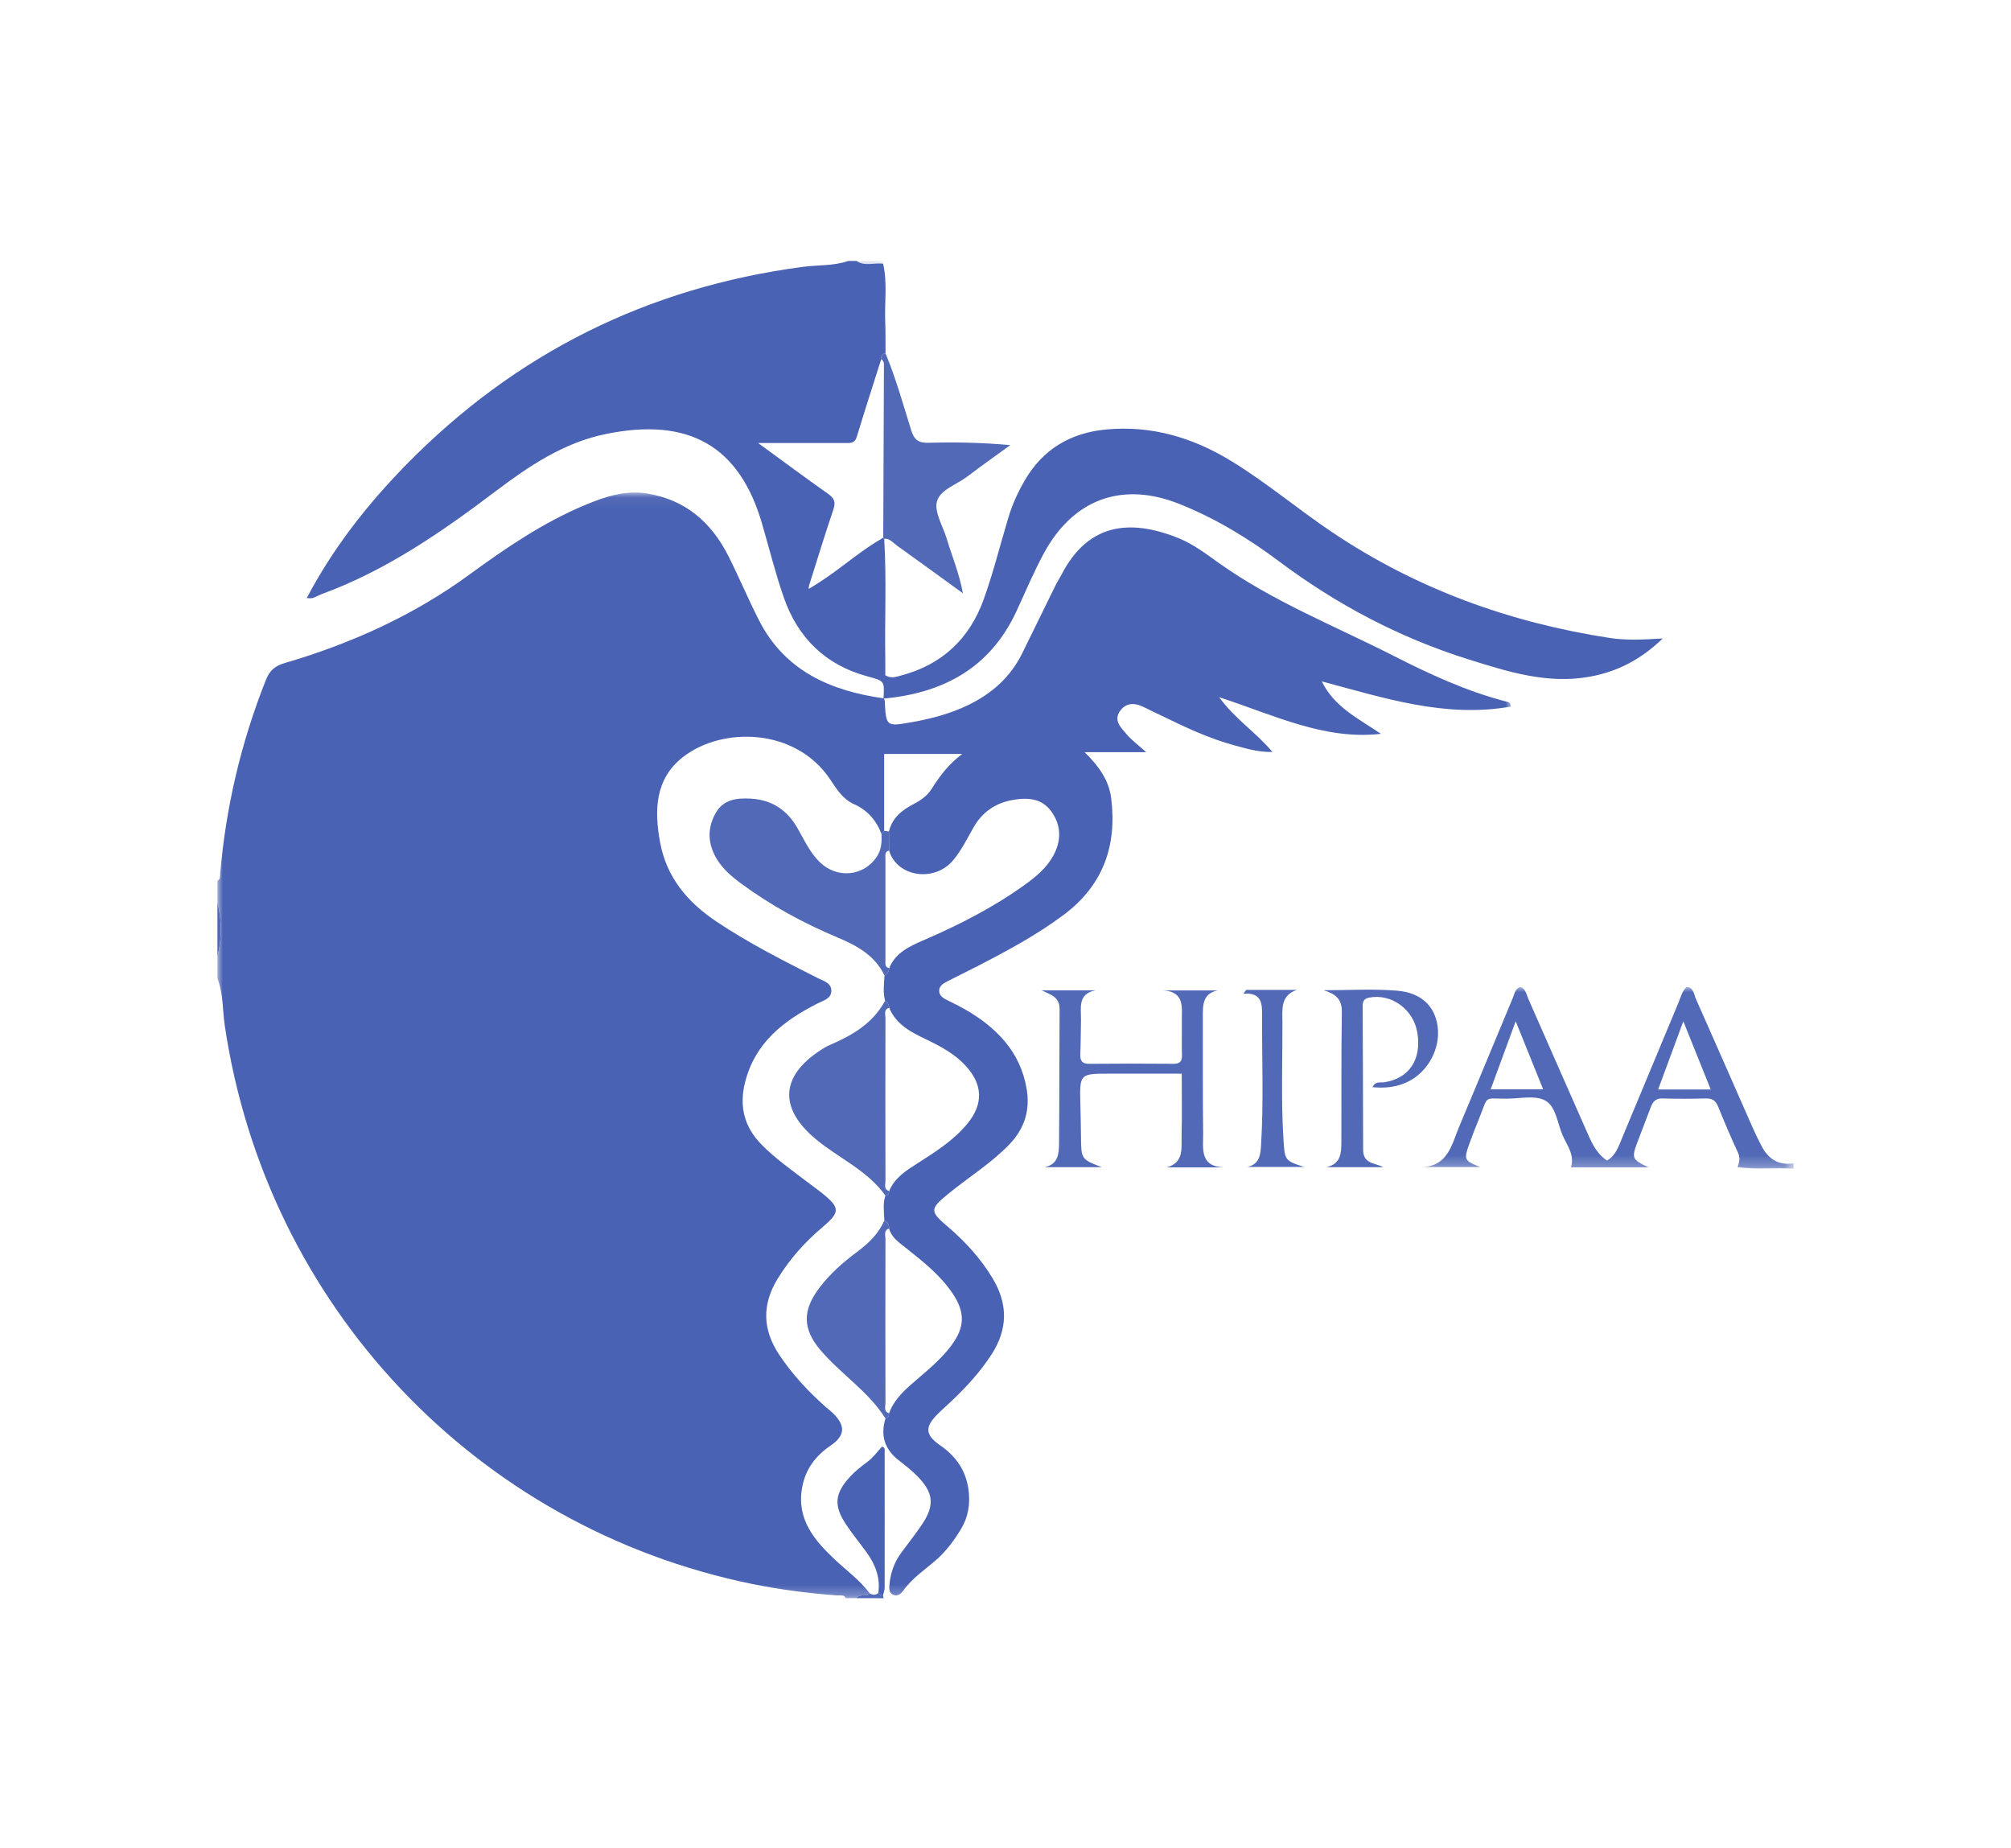 <svg height="170" viewBox="0 0 185 170" width="185" xmlns="http://www.w3.org/2000/svg" xmlns:xlink="http://www.w3.org/1999/xlink"><mask id="a" fill="#fff"><path d="m0 .055h118.996v101.695h-118.996z" fill="#fff" fill-rule="evenodd"/></mask><mask id="b" fill="#fff"><path d="m.207.016h34.174v16.734h-34.174z" fill="#fff" fill-rule="evenodd"/></mask><mask id="c" fill="#fff"><path d="m-0 0h2.491v.285h-2.491z" fill="#fff" fill-rule="evenodd"/></mask><g fill="none" fill-rule="evenodd" transform="translate(20 24)"><path d="m61.352 67.019c-.008-.768-.17-1.543.103-2.299.273-.009.318-.206.344-.419.505-1.232 1.571-1.891 2.619-2.559 1.647-1.052 3.302-2.095 4.566-3.624 1.505-1.819 1.435-3.637-.171-5.362-1.012-1.087-2.284-1.766-3.603-2.398-1.383-.662-2.766-1.361-3.411-2.91-.009-.283-.133-.501-.375-.648-.21-.771-.099-1.55-.054-2.326.274-.14.414-.366.429-.672.57-1.403 1.832-1.992 3.082-2.533 3.322-1.435 6.533-3.063 9.473-5.193.979-.71 1.909-1.493 2.511-2.564.778-1.385.798-2.803-.144-4.117-.904-1.261-2.251-1.303-3.605-1.055-1.542.283-2.745 1.096-3.545 2.495-.597 1.044-1.121 2.135-1.908 3.065-1.707 2.019-5.145 1.527-5.872-.913-.004-.587-.008-1.173-.013-1.759.292-1.24 1.186-1.961 2.235-2.502.681-.352 1.288-.773 1.693-1.416.744-1.182 1.572-2.287 2.815-3.211h-7.185v7.064c-.079.107-.159.214-.238.321-.467-1.271-1.292-2.213-2.534-2.767-1.047-.467-1.602-1.398-2.207-2.297-3.197-4.752-9.918-4.829-13.499-2.059-2.6 2.01-2.68 4.899-2.135 7.859.596 3.24 2.525 5.515 5.192 7.3 2.976 1.992 6.158 3.598 9.341 5.208.507.257 1.198.419 1.22 1.108.025.77-.702.927-1.251 1.204-3.129 1.582-5.765 3.608-6.683 7.26-.557 2.214-.08 4.099 1.515 5.728 1.258 1.284 2.726 2.304 4.143 3.389.462.353.939.686 1.392 1.05 1.723 1.383 1.719 1.774.027 3.201-1.598 1.348-2.966 2.891-4.07 4.683-1.471 2.388-1.404 4.698.138 7.014 1.208 1.815 2.678 3.388 4.304 4.823.218.192.455.364.661.569 1.144 1.137 1.1 2.043-.242 2.958-1.411.962-2.329 2.187-2.627 3.904-.505 2.914 1.161 4.829 3.03 6.589 1.085 1.022 2.307 1.895 3.206 3.11-.326.372-.933-.053-1.219.431h-.997c-.161-.362-.492-.229-.76-.249-2.648-.2-5.28-.533-7.88-1.065-25.397-5.196-44.664-25.62-48.483-51.331-.216-1.452-.127-2.956-.678-4.355v-2c.417-1.667.417-3.333 0-5v-2c.307-.123.232-.402.252-.637.527-6.134 1.92-12.057 4.191-17.783.344-.866.802-1.313 1.687-1.572 6.13-1.796 11.887-4.38 17.079-8.177 3.353-2.452 6.793-4.787 10.652-6.396 1.808-.753 3.66-1.368 5.671-1.041 3.527.574 5.919 2.657 7.484 5.774.969 1.93 1.808 3.926 2.785 5.851 2.386 4.704 6.598 6.524 11.499 7.218.03.077.082.153.087.232.127 2.362.129 2.373 2.477 1.96 1.801-.318 3.557-.779 5.217-1.585 2.162-1.05 3.869-2.559 4.945-4.736 1.032-2.087 2.047-4.181 3.076-6.269.165-.335.375-.648.546-.98 2.364-4.582 6.109-5.241 10.771-3.358 1.354.547 2.522 1.443 3.705 2.284 4.975 3.54 10.634 5.777 16.029 8.517 3.37 1.712 6.788 3.303 10.469 4.242.154.039.328.087.373.445-6.033 1.074-11.657-.784-17.398-2.314 1.142 2.37 3.387 3.426 5.439 4.824-5.203.591-9.793-1.71-14.881-3.368 1.487 2.05 3.388 3.217 4.895 5.034-1.313.028-2.356-.303-3.403-.581-2.46-.652-4.739-1.756-7.017-2.861-.411-.2-.826-.389-1.231-.599-.844-.438-1.71-.613-2.348.252-.663.899.09 1.568.605 2.179.445.528 1.022.944 1.788 1.631h-5.668c1.318 1.298 2.234 2.582 2.442 4.224.556 4.398-.757 8.042-4.365 10.737-2.506 1.871-5.25 3.341-8.019 4.766-.885.456-1.783.887-2.669 1.343-.372.192-.781.422-.768.895.012.463.403.688.793.873 1.968.929 3.791 2.062 5.225 3.745 1.079 1.266 1.74 2.728 2.023 4.359.344 1.982-.182 3.685-1.595 5.146-1.69 1.748-3.754 3.017-5.618 4.54-1.694 1.384-1.699 1.599-.076 2.983 1.621 1.383 3.048 2.93 4.158 4.774 1.436 2.386 1.409 4.701-.107 7.035-1.029 1.584-2.29 2.955-3.648 4.248-.421.401-.863.782-1.275 1.192-1.22 1.215-1.189 1.928.218 2.902 1.527 1.058 2.441 2.433 2.627 4.313.12 1.21-.085 2.322-.701 3.353-.643 1.076-1.392 2.081-2.34 2.902-1.033.896-2.185 1.655-2.993 2.798-.219.31-.549.562-.96.357-.353-.176-.336-.56-.308-.888.093-1.099.45-2.106 1.114-2.998.646-.867 1.316-1.718 1.915-2.618 1.131-1.699 1.025-2.857-.409-4.336-.546-.564-1.176-1.051-1.796-1.539-1.28-1.007-1.664-2.277-1.187-3.825.292-.032.321-.246.328-.476.514-1.387 1.608-2.291 2.678-3.207 1.075-.919 2.154-1.838 3.011-2.97 1.313-1.732 1.34-3.124.106-4.92-1.146-1.668-2.723-2.898-4.285-4.138-.615-.488-1.283-.93-1.51-1.754.013-.339-.133-.584-.433-.737" fill="#4a62b3" mask="url(#a)" transform="translate(0 21.25)"/><path d="m.253 30.998c2.399-4.563 5.546-8.582 9.128-12.239 10.058-10.272 22.239-16.316 36.467-18.209 1.41-.188 2.857-.079 4.23-.55h.747c.768.527 1.63.141 2.442.253.412 1.788.121 3.603.196 5.404.039.946.02 1.895.027 2.842-.334.04-.432.251-.401.556-.751 2.372-1.522 4.739-2.241 7.12-.187.621-.605.576-1.063.575-1.991-.002-3.981-.001-5.972-.001h-2.046c2.356 1.718 4.388 3.227 6.455 4.686.572.404.697.767.465 1.448-.789 2.317-1.497 4.661-2.237 6.995-.012.095-.024.19-.036.285.074-.039.147-.078.221-.117.445-.285.897-.559 1.333-.858 1.784-1.225 3.423-2.658 5.313-3.731.025.037.054.069.088.097.222 3.662.041 7.327.098 10.991.008.534.001 1.068.001 1.566.54.324.982.145 1.405.035 3.787-.981 6.345-3.381 7.652-7.025.882-2.459 1.512-5.01 2.266-7.515.361-1.2.878-2.336 1.506-3.416 1.674-2.881 4.219-4.382 7.495-4.687 4.168-.388 7.957.739 11.494 2.897 3.233 1.972 6.127 4.426 9.263 6.534 7.78 5.229 16.372 8.339 25.595 9.749 1.496.229 3.027.154 4.848.042-2.059 1.985-4.23 3.066-6.718 3.517-3.909.71-7.57-.468-11.209-1.611-6.308-1.984-12.071-5.028-17.377-9.001-2.825-2.116-5.851-3.953-9.148-5.271-5.219-2.087-9.723-.499-12.441 4.458-.957 1.746-1.725 3.597-2.564 5.406-2.422 5.22-6.738 7.529-12.232 8.034.103-1.652.094-1.617-1.525-2.059-3.813-1.042-6.344-3.522-7.636-7.215-.781-2.231-1.348-4.537-2.009-6.809-2.079-7.146-6.73-9.84-14.428-8.242-3.836.796-7.014 2.935-10.068 5.242-4.982 3.764-10.086 7.3-16 9.466-.449.165-.865.53-1.405.342z" fill="#4a62b3" transform="translate(7.973)"/><g fill="#5169b6"><path d="m26.76 9.46c-.848-2.108-1.623-4.034-2.524-6.272-.844 2.285-1.566 4.238-2.317 6.272zm-15.418-.013c-.83-2.057-1.616-4.005-2.526-6.263-.844 2.296-1.561 4.247-2.302 6.263zm23.04 7.303c-1.687-.127-3.388.108-5.153-.148.173-.482.247-.876.036-1.33-.649-1.394-1.25-2.812-1.825-4.238-.22-.545-.534-.762-1.12-.747-1.328.033-2.658.039-3.986-.002-.618-.019-.894.271-1.086.794-.403 1.092-.844 2.17-1.248 3.261-.535 1.445-.474 1.584 1.05 2.285h-7.147c.357-1.191-.394-2.057-.792-3.001-.465-1.101-.602-2.621-1.588-3.152-.911-.491-2.268-.184-3.427-.168-2.301.034-1.746-.398-2.624 1.772-.312.771-.619 1.544-.902 2.326-.549 1.517-.497 1.612.984 2.191h-5.346c2.405-.089 2.728-2.098 3.415-3.728 1.663-3.945 3.286-7.907 4.941-11.855.151-.36.197-.83.684-.985.502.191.554.697.728 1.092 1.767 3.992 3.506 7.995 5.279 11.984.468 1.052.877 2.165 1.959 2.898.826-.475 1.08-1.338 1.408-2.119 1.738-4.139 3.446-8.29 5.179-12.431.205-.489.316-1.038.756-1.431.644.091.652.693.835 1.103 1.757 3.95 3.487 7.911 5.231 11.866.235.532.499 1.052.757 1.573.618 1.244 1.559 1.917 3.001 1.691z" mask="url(#b)" transform="translate(110.619 66.75)"/><path d="m0 59c.417 1.667.417 3.333 0 5z"/><path d="m58.797 123c.287-.484.893-.059 1.219-.431.272.154.535.168.782-.053.093.179.259.221.44.231.017.085.034.169.051.254z"/><path d="m2.442.253c-.811-.112-1.673.273-2.442-.253h2.491c-.017.084-.033.169-.05.253" mask="url(#c)" transform="translate(58.797)"/><path d="m61.799 65.052c-.015.306-.156.532-.429.672-.89-1.851-2.532-2.744-4.322-3.496-3.142-1.32-6.127-2.937-8.878-4.967-.872-.644-1.701-1.349-2.257-2.295-.795-1.353-.867-2.756-.093-4.151.717-1.292 1.935-1.429 3.231-1.359 1.942.104 3.353 1.039 4.317 2.721.617 1.077 1.13 2.227 2.039 3.115 1.605 1.567 4.074 1.316 5.273-.521.415-.635.441-1.323.416-2.035.079-.107.159-.214.238-.321.147.021.295.043.443.064.004.586.008 1.173.013 1.759-.411.082-.335.42-.335.689-.007 3.146-.006 6.292 0 9.438 0.0.273-.065.607.343.687"/><path d="m61.423 68.05c.243.147.366.365.375.648-.529.16-.339.61-.34.941-.013 4.99-.013 9.981 0 14.972.001.331-.189.781.34.941-.025.213-.071.41-.344.419-1.667-2.347-4.336-3.449-6.456-5.234-3.354-2.824-3.183-5.753.487-8.14.242-.158.487-.321.751-.434 2.102-.9 4.046-1.994 5.186-4.112"/><path d="m61.061 9.055c-.032-.305.067-.516.401-.556.958 2.304 1.625 4.707 2.366 7.083.268.859.656 1.171 1.572 1.146 2.476-.068 4.955-.023 7.541.214-1.315.958-2.648 1.893-3.941 2.88-.983.751-2.528 1.224-2.808 2.308-.257.993.559 2.264.899 3.413.464 1.571 1.127 3.086 1.495 5.029-2.19-1.586-4.127-2.997-6.076-4.391-.358-.256-.648-.667-1.169-.625-.034-.028-.063-.06-.088-.097.021-5.295.043-10.591.064-15.887.001-.213-.038-.41-.256-.516"/><path d="m92.021 67.099c-1.392.291-1.369 1.352-1.366 2.421.011 3.58-.016 7.162.028 10.742.017 1.342-.35 3.026 1.888 3.111h-5.221c1.603-.456 1.32-1.813 1.351-2.973.047-1.825.013-3.652.013-5.644h-6.618c-2.786 0-2.784 0-2.708 2.86.026.957.047 1.913.056 2.87.019 2.141.015 2.141 1.907 2.868h-5.249c1.247-.245 1.314-1.243 1.323-2.172.041-4.121.024-8.243.052-12.364.008-1.148-.859-1.331-1.646-1.728h4.945c-1.667.332-1.308 1.636-1.331 2.751-.022 1.04-.018 2.081-.064 3.12-.028.629.18.894.845.888 2.572-.026 5.145-.023 7.718-.002.593.005.806-.211.789-.8-.031-1.04.004-2.082-.011-3.123-.017-1.231.29-2.675-1.667-2.825z"/><path d="m61.785 105.994c-.007.229-.036.444-.328.475-1.582-2.519-4.145-4.101-6.018-6.333-1.626-1.938-1.603-3.63-.081-5.657.983-1.308 2.207-2.378 3.507-3.346 1.048-.78 1.952-1.652 2.486-2.865.3.153.447.398.433.737-.516.173-.326.619-.326.95-.013 5.029-.013 10.059 0 15.088.001.332-.189.777.326.951"/><path d="m101.767 67.083c2.257 0 4.525-.144 6.766.041 2.218.183 3.452 1.429 3.716 3.242.299 2.053-.875 4.244-2.76 5.144-.999.476-2.047.604-3.225.488.253-.576.725-.397 1.066-.449 2.291-.349 3.46-2.071 3.06-4.549-.349-2.159-2.386-3.635-4.424-3.243-.479.092-.611.337-.609.764.017 4.41.038 8.821.043 13.231.001 1.311 1.074 1.207 1.869 1.601h-5.238c1.363-.307 1.364-1.365 1.367-2.404.013-3.953-.017-7.906.044-11.857.019-1.258-.633-1.683-1.675-2.008"/><path d="m94.643 67.049h4.659c-1.527.509-1.331 1.822-1.326 2.947.013 3.576-.133 7.153.091 10.728.127 2.022.1 2.023 1.906 2.611h-5.207c1.152-.28 1.193-1.169 1.249-2.101.237-3.95.068-7.901.089-11.852.005-.994.006-2.12-1.722-1.983.087-.117.175-.234.262-.35"/></g><path d="m61.238 122.747c-.181-.01-.347-.051-.44-.231.202-1.403-.27-2.614-1.073-3.723-.632-.873-1.322-1.707-1.915-2.606-1.124-1.704-1.025-2.822.384-4.353.473-.514 1.035-.957 1.6-1.374.536-.396.913-.931 1.346-1.403.313.085.244.326.244.509.006 4.155.007 8.31-.001 12.465-0.0.238-.095.476-.145.715" fill="#4a62b3"/><path d="m8.206 30.984c-.001.036-.003.073-.005.109.008-.032.016-.063.024-.094z" fill="#4a62b3"/></g></svg>
